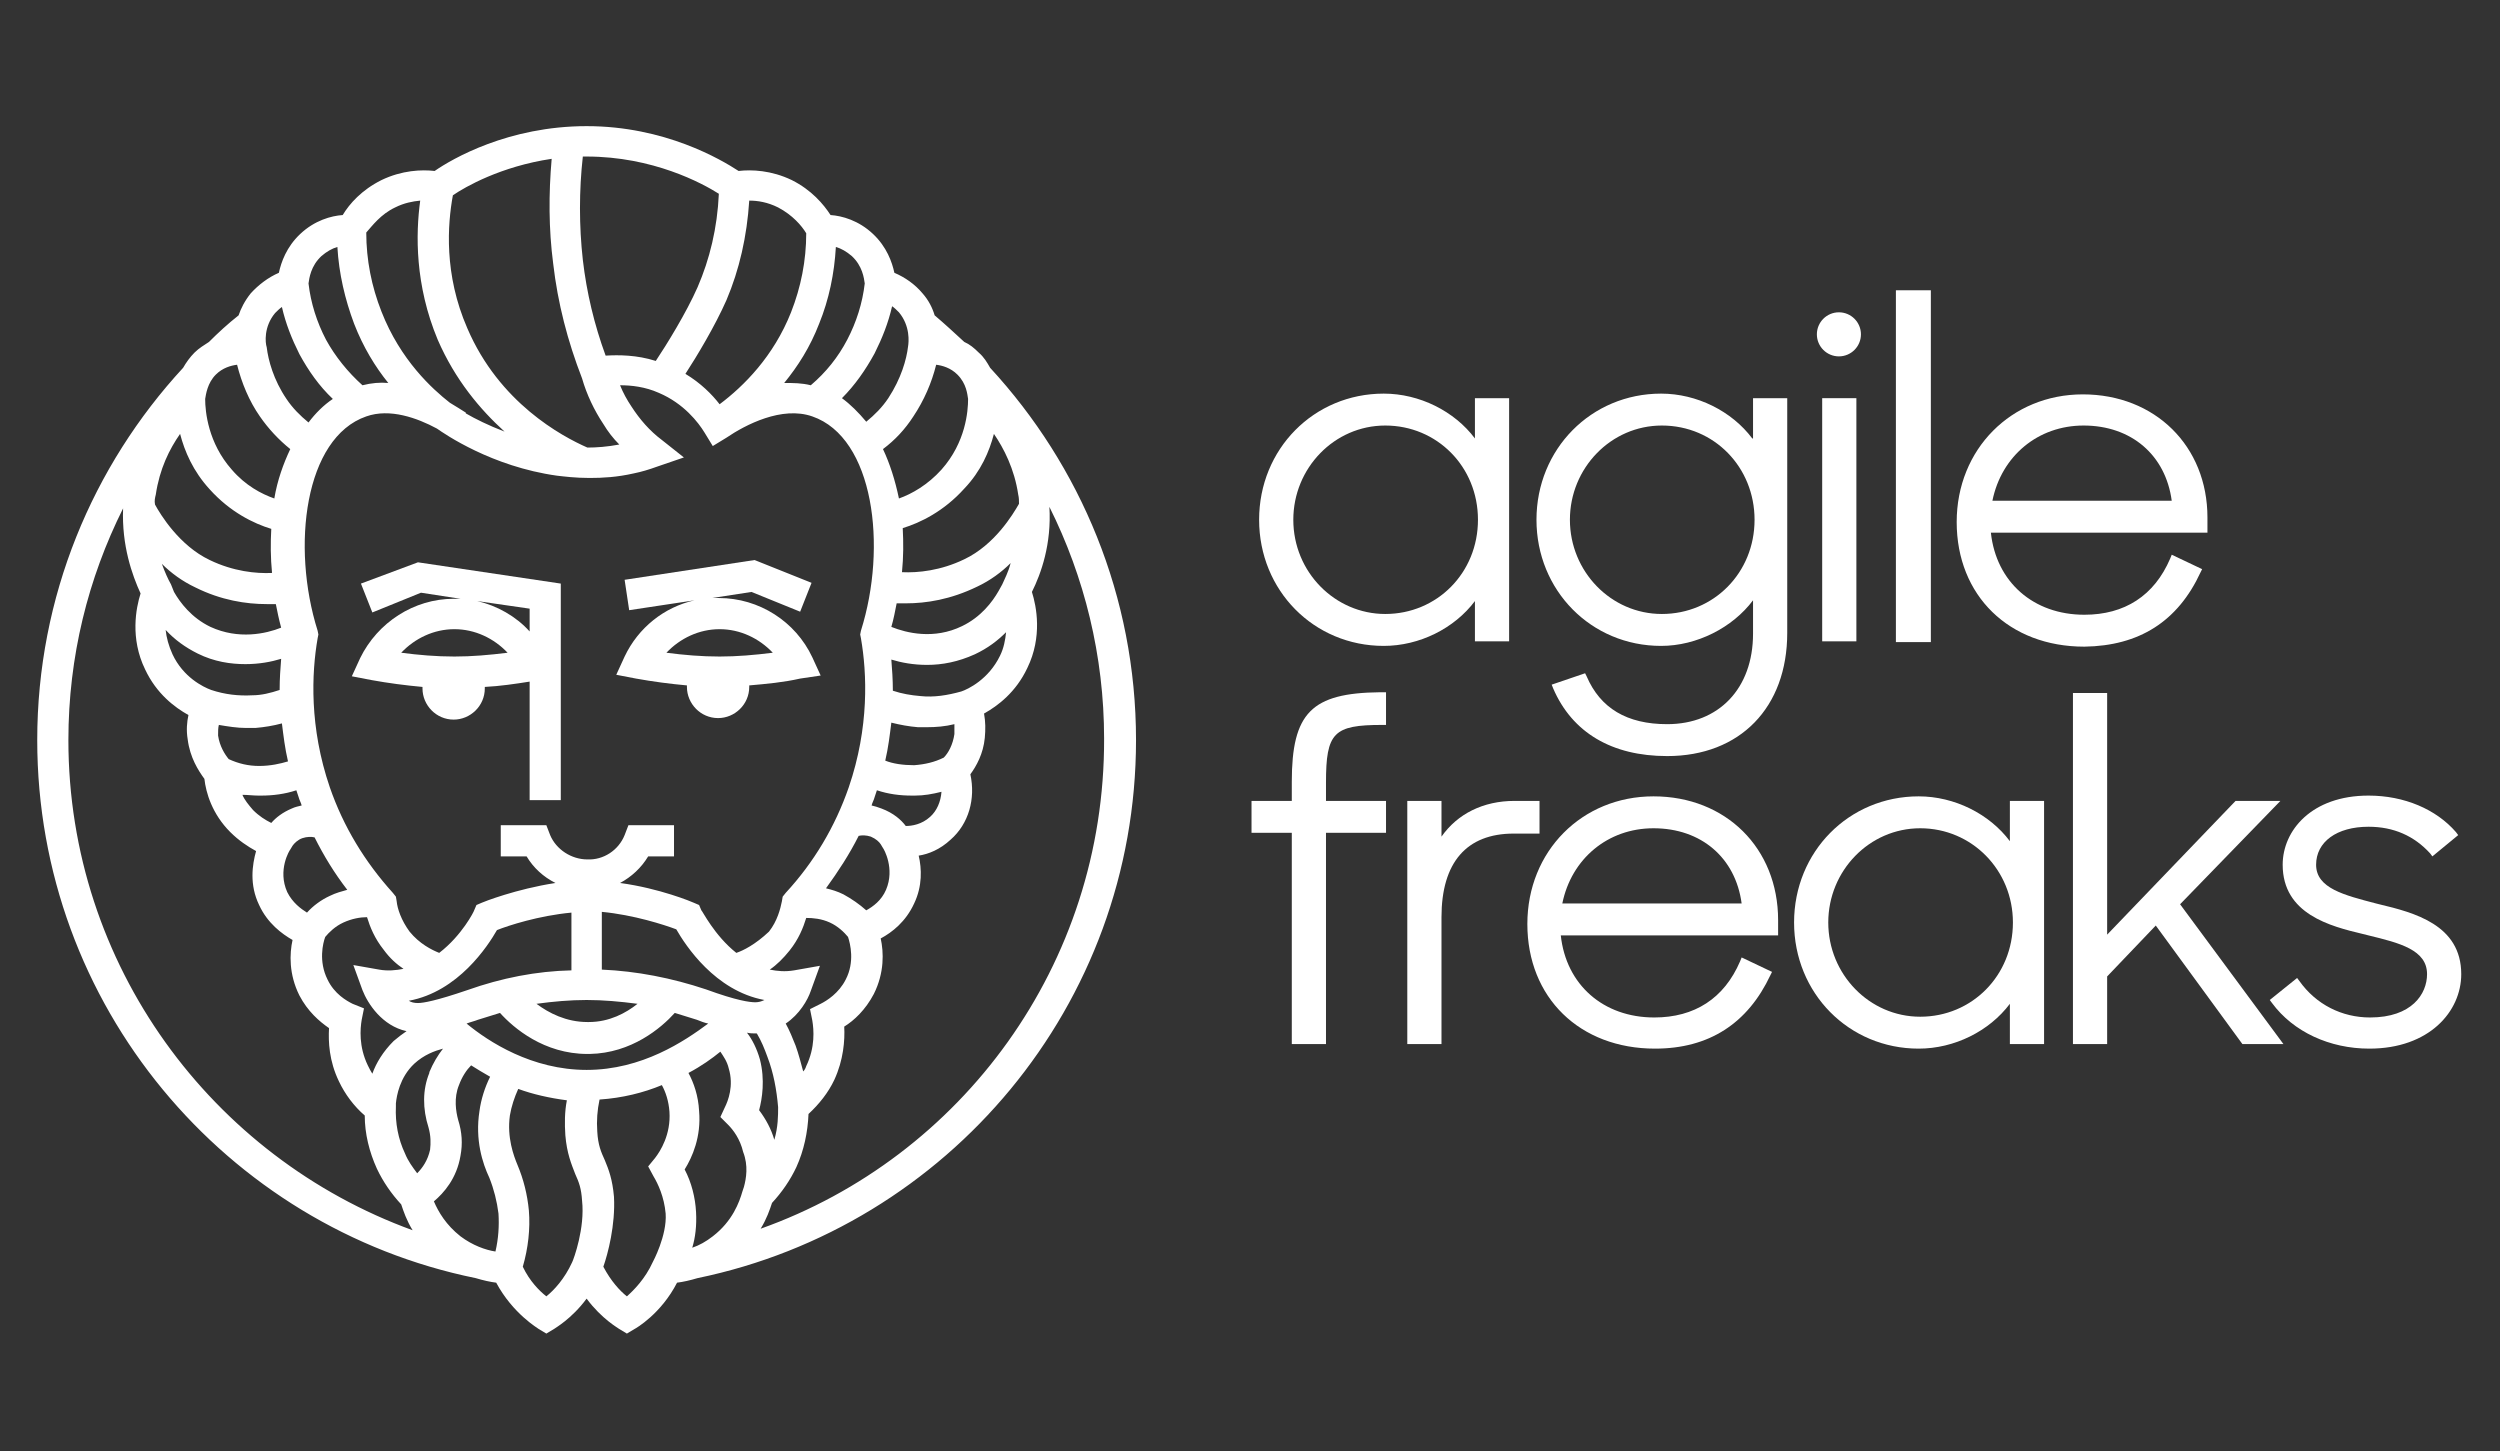 <svg xmlns="http://www.w3.org/2000/svg" viewBox="0 0 329 191" width="329" height="191">
	<rect x="0" y="0" width="329" height="191" fill="#333333" stroke="none"/>
	<style>
		tspan { white-space:pre }
		.shp0 { fill: #ffffff } 
	</style>
	<g id="Layer">
		<path id="Layer" fill-rule="evenodd" class="shp0" d="M149.5 97.4C149.5 132.3 124.7 161.4 91.8 168.2C90.8 168.5 89.9 168.7 89.1 168.8C87 172.9 83.7 174.8 83.5 174.9L82.5 175.5L81.5 174.9C81.4 174.8 79.2 173.6 77.2 170.9C75.2 173.6 73 174.8 72.9 174.9L71.9 175.5L70.9 174.9C70.8 174.8 67.5 172.9 65.3 168.8C64.5 168.7 63.6 168.5 62.6 168.2C29.7 161.5 4.9 132.3 4.9 97.4C4.9 78.5 12.2 61.3 24.1 48.4C24.5 47.7 25 47 25.6 46.4C26.2 45.8 26.9 45.4 27.5 45C28.7 43.8 30 42.6 31.4 41.5C31.7 40.6 32.2 39.6 33 38.6C34 37.5 35.3 36.5 36.7 35.9C37 34.5 37.7 32.5 39.5 30.8C41.4 29 43.6 28.4 45.1 28.3C46 26.8 47.6 25 50.2 23.7C52.9 22.4 55.5 22.3 57.2 22.5C59.5 20.9 66.9 16.6 77.2 16.6C87.5 16.6 94.9 21 97.2 22.5C98.9 22.3 101.5 22.4 104.2 23.7C106.8 25 108.4 26.9 109.3 28.3C110.8 28.4 113 29 114.9 30.8C116.7 32.5 117.4 34.5 117.7 35.9C119.1 36.5 120.4 37.4 121.4 38.6C122.2 39.5 122.7 40.5 123 41.5C124.3 42.6 125.6 43.8 126.9 45C127.6 45.3 128.2 45.8 128.8 46.4C129.5 47 129.9 47.7 130.3 48.4C142.2 61.3 149.5 78.5 149.5 97.4ZM126.9 64.3C124.2 67.3 121.1 68.8 118.8 69.5C118.9 71.4 118.9 73.3 118.7 75.3C120.8 75.4 123.8 75.1 126.9 73.6C130.9 71.7 133.3 67.7 134.1 66.3C134.1 65.9 134.1 65.5 134 65.1C133.5 61.7 132.1 59 130.8 57.1C130.2 59.4 129.1 62 126.9 64.3ZM145.3 97.2C145.3 86.3 142.7 75.9 138.1 66.7C138.4 71.6 137 75.5 135.8 77.9C136.4 79.8 137.2 83.8 135.2 87.9C133.7 91.1 131.3 92.9 129.5 93.9C129.7 95 129.7 96 129.6 97.1C129.4 99.2 128.5 100.8 127.7 101.9C128.4 105.1 127.5 108.4 125.1 110.5C123.7 111.8 122.2 112.4 120.9 112.6C121.3 114.3 121.4 116.6 120.3 118.9C119.2 121.3 117.4 122.7 115.9 123.5C116.3 125.3 116.4 128 115 130.8C113.9 132.9 112.4 134.3 111.1 135.1C111.2 136.9 111 139.5 109.8 142.1C109 143.8 107.8 145.3 106.4 146.6C106.3 149 105.8 151.4 104.8 153.6C104 155.3 102.9 156.9 101.6 158.3C101.3 159.2 100.9 160.4 100.1 161.7C126.5 152.3 145.4 127 145.3 97.2ZM70.6 132.1C72.2 133.3 74.5 134.5 77.3 134.5C77.4 134.5 77.4 134.5 77.5 134.5C80.2 134.5 82.4 133.3 83.9 132.1C81.6 131.8 79.4 131.6 77.2 131.6C75 131.6 72.8 131.8 70.6 132.1ZM75.2 127.7L75.2 120.1C70.9 120.5 66.9 121.8 65.4 122.4C64.2 124.5 60.3 130.5 53.8 131.7C54.1 131.9 54.5 132 55 132C55.7 132 57.4 131.7 61.5 130.3C66 128.7 70.6 127.8 75.2 127.7ZM92.9 130.2C97 131.7 98.7 131.9 99.4 131.9C99.8 131.9 100.2 131.8 100.6 131.6C94.1 130.4 90.2 124.4 89 122.3C87.4 121.7 83.4 120.4 79.2 120L79.2 127.6C83.8 127.8 88.4 128.7 92.9 130.2ZM101.2 122.6C102.3 121.2 102.7 119.6 102.9 118.6L103 118L103.4 117.5C107.1 113.5 109.9 108.8 111.7 103.6C114.4 95.7 114.1 88.6 113.3 84L113.2 83.5L113.3 83C116.8 71.9 115 57.6 106.9 54.8C102.9 53.4 98.1 55.9 95.6 57.6L93.8 58.7L92.7 56.9C91.9 55.6 90 53.1 86.7 51.7C84.9 50.9 83.1 50.7 81.6 50.7C82 51.7 82.5 52.6 83.1 53.5C84.2 55.2 85.5 56.7 87.1 57.9L90 60.2L86.5 61.4C85.4 61.8 84.4 62.1 83.4 62.3C81.2 62.8 79.3 62.9 77.6 62.9C75.7 62.9 74.2 62.7 73.3 62.6C64.7 61.4 58.5 57.1 57.5 56.4C54.9 55 51.3 53.7 48.2 54.8C40.1 57.6 38.3 71.9 41.8 83L41.9 83.5L41.8 84C41 88.6 40.7 95.7 43.4 103.6C45.2 108.8 48 113.4 51.7 117.5L52.1 118L52.2 118.6C52.3 119.6 52.8 121.1 53.9 122.6C55.2 124.2 56.8 125 57.8 125.4C60.8 123.1 62.4 119.9 62.4 119.8L62.7 119.1L63.4 118.8C63.6 118.7 67.9 117 73.1 116.2C71.5 115.4 70.2 114.2 69.3 112.7L65.9 112.7L65.9 108.6L71.9 108.6L72.4 109.9C73.2 111.8 75.2 113.1 77.3 113.1C79.4 113.2 81.4 111.9 82.2 109.9L82.7 108.6L88.7 108.6L88.7 112.7L85.3 112.7C84.4 114.2 83.1 115.4 81.6 116.2C86.8 116.9 91.1 118.7 91.3 118.8L92 119.1L92.3 119.8C92.4 119.8 94 123.1 96.9 125.4C97.8 125.1 99.4 124.3 101.2 122.6ZM54.3 161.9C53.5 160.6 53.1 159.4 52.8 158.5C51.5 157.1 50.4 155.5 49.6 153.8C48.6 151.6 48 149.2 48 146.8C46.6 145.6 45.4 144 44.6 142.3C43.3 139.6 43.2 137.1 43.3 135.3C42 134.4 40.5 133.1 39.4 131C38 128.2 38.1 125.5 38.5 123.7C37.1 122.9 35.2 121.5 34.1 119.1C32.8 116.4 33.2 113.8 33.7 112C32.6 111.4 31.4 110.6 30.3 109.5C27.9 107.1 27.1 104.3 26.9 102.5C26.1 101.4 25 99.7 24.7 97.3C24.5 96.1 24.6 95 24.8 94.1C23 93.1 20.6 91.3 19.1 88.1C17.1 84 17.9 80 18.5 78.1C17.4 75.7 16 71.8 16.2 66.9C11.6 76.1 9 86.4 9 97.4C9 127 27.9 152.3 54.3 161.9ZM22.9 77.9C23.7 79.3 25.2 81.3 27.7 82.5C31.4 84.2 35 83.4 37 82.6C36.7 81.5 36.5 80.5 36.3 79.5C35.9 79.5 35.5 79.5 35.1 79.5C32.4 79.5 29.1 79 25.7 77.3C24 76.5 22.5 75.4 21.3 74.2C21.7 75.3 22.1 76.2 22.5 76.9L22.9 77.9ZM21.8 82.9C21.9 83.9 22.2 85 22.7 86.1C24.1 89.1 26.7 90.4 27.8 90.8C29.6 91.4 31.4 91.6 33.2 91.5C34.4 91.5 35.6 91.2 36.8 90.8C36.8 89.3 36.9 88 37 86.7C35.7 87.1 34.1 87.4 32.3 87.4C30.4 87.4 28.2 87.1 26 86C24.4 85.2 23 84.2 21.8 82.9ZM28.7 96.8C28.9 98.2 29.6 99.3 30.1 99.9C31.4 100.5 32.7 100.8 34.1 100.8C35.6 100.8 36.9 100.5 37.9 100.2C37.5 98.5 37.3 96.8 37.1 95.2C36 95.5 34.8 95.7 33.6 95.8C33.2 95.8 32.8 95.8 32.4 95.8C31.2 95.8 30 95.6 28.8 95.4C28.7 95.8 28.7 96.2 28.7 96.8ZM31.9 104.6C32.2 105.3 32.7 105.9 33.3 106.6C34.1 107.4 34.9 107.9 35.7 108.3C36.3 107.6 37.2 106.9 38.4 106.4C38.8 106.2 39.3 106.1 39.7 106C39.6 105.6 39.4 105.3 39.3 104.9C39.2 104.6 39.1 104.3 39 104C37.5 104.5 35.9 104.7 34.4 104.7C34.3 104.7 34.1 104.7 34 104.7C33.3 104.7 32.6 104.6 31.9 104.6ZM37.8 117.4C38.5 118.8 39.6 119.6 40.4 120.1C41.2 119.2 42.3 118.4 43.4 117.9C44.2 117.5 45 117.3 45.7 117.1C44 114.9 42.6 112.6 41.4 110.2C41 110.1 40.4 110.1 39.8 110.3C39.2 110.5 38.7 111 38.5 111.3L38.2 111.8C38.1 111.9 36.5 114.5 37.8 117.4ZM114 119.8C114.9 119.3 116 118.5 116.6 117.1C117.8 114.3 116.3 111.7 116.2 111.6L115.9 111.1C115.7 110.8 115.3 110.4 114.6 110.1C114 109.9 113.4 109.9 113 110C111.8 112.4 110.3 114.7 108.7 116.9C109.5 117.1 110.2 117.3 111 117.7C112.1 118.3 113.1 119 114 119.8ZM119.2 108.7C120 108.7 121.3 108.5 122.4 107.5C123.3 106.7 123.8 105.5 123.9 104.2C122.7 104.5 121.6 104.7 120.4 104.7C120.3 104.7 120.1 104.7 120 104.7C118.4 104.7 116.9 104.5 115.4 104C115.3 104.3 115.2 104.6 115.1 104.9C115 105.3 114.8 105.6 114.7 106C115.1 106.1 115.5 106.2 116 106.4C117.6 107 118.6 107.9 119.2 108.7ZM124.2 99.7C124.8 99.1 125.4 98 125.6 96.6C125.6 96.1 125.6 95.7 125.6 95.3C124.4 95.6 123.2 95.7 122 95.7C121.6 95.7 121.2 95.7 120.8 95.7C119.6 95.6 118.5 95.4 117.3 95.1C117.1 96.7 116.9 98.4 116.5 100.1C117.5 100.5 118.8 100.7 120.3 100.7C121.7 100.6 123 100.3 124.2 99.7ZM126.5 91C127.4 90.7 130.1 89.4 131.6 86.3C132.1 85.3 132.3 84.2 132.4 83.2C131.3 84.3 130 85.3 128.3 86.1C126.1 87.1 124 87.5 122 87.5C120.2 87.5 118.6 87.2 117.3 86.8C117.4 88.1 117.5 89.4 117.5 90.9C118.7 91.3 119.9 91.5 121.1 91.6C122.9 91.8 124.7 91.5 126.5 91ZM133 74.1C131.8 75.3 130.3 76.4 128.6 77.2C125.1 78.9 121.9 79.4 119.2 79.4C118.8 79.4 118.4 79.4 118 79.4C117.8 80.4 117.6 81.5 117.3 82.5C119.3 83.3 122.9 84.2 126.6 82.4C129.1 81.2 130.6 79.2 131.4 77.8L131.9 76.9C132.2 76.2 132.7 75.3 133 74.1ZM120.2 54.8C119.1 56.5 117.8 57.9 116.2 59.1C117.1 61 117.8 63.2 118.3 65.6C120 65 122.1 63.8 123.9 61.8C127.1 58.2 127.4 54.1 127.4 52.5C127.3 51.9 127.2 50.5 126 49.3C125.1 48.4 124 48.1 123.2 48C122.6 50.4 121.6 52.7 120.2 54.8ZM110.8 52.4C111.9 53.2 113 54.3 114 55.5C115.1 54.6 116.1 53.6 116.9 52.4C118.6 49.8 119.3 47.3 119.5 45.6C119.6 45 119.8 42.9 118.3 41.1C118 40.8 117.7 40.5 117.4 40.3C116.9 42.5 116.1 44.5 115.1 46.5C113.9 48.7 112.5 50.7 110.8 52.4ZM103.2 50.4C104.4 50.4 105.5 50.4 106.7 50.7C108.7 49 110.3 47 111.5 44.7C112.7 42.4 113.5 39.9 113.8 37.3C113.7 36.6 113.5 35 112.1 33.7C111.4 33.1 110.7 32.7 110 32.5C109.8 36 109.1 39.4 107.8 42.6C106.6 45.7 105 48.2 103.2 50.4ZM95.6 39.5C94.1 42.9 91.7 46.9 90.2 49.2C92.2 50.4 93.7 51.9 94.7 53.2C97.9 50.8 101.8 46.9 104.1 41.1C105.4 37.8 106.1 34.3 106.1 30.7C105.5 29.7 104.3 28.3 102.4 27.3C101 26.6 99.7 26.4 98.6 26.4C98.3 31.1 97.3 35.5 95.6 39.5ZM76.7 34.2C77.2 38.5 78.2 42.7 79.7 46.8C81.4 46.7 83.8 46.7 86.3 47.5C87.7 45.4 90.3 41.2 91.8 37.8C93.4 34.1 94.4 30 94.6 25.5C92.4 24.1 85.9 20.6 77.2 20.6C77.1 20.6 76.9 20.6 76.7 20.6C76.2 25.1 76.2 29.7 76.7 34.2ZM61.5 43.2C65.7 53 73.9 57.4 77.3 58.9C78.5 58.9 79.9 58.8 81.5 58.5C80.7 57.7 80 56.8 79.4 55.8C78.2 54 77.2 51.9 76.6 49.8C74.7 44.9 73.4 39.9 72.8 34.7C72.2 30.1 72.2 25.5 72.6 20.9C65.9 21.9 61.2 24.6 59.6 25.7C58.9 29.5 58.4 36.1 61.5 43.2ZM48.2 30.6C48.2 34.2 48.9 37.7 50.2 41C52.7 47.4 56.9 51.2 59.2 53C60 53.5 60.7 53.9 61.3 54.3L61.3 54.4C62.5 55.1 64.3 56 66.4 56.8C63.2 53.9 59.9 50 57.6 44.7C54.6 37.5 54.7 30.8 55.3 26.4C54.3 26.5 53.2 26.7 52 27.3C50.1 28.2 49 29.7 48.2 30.6ZM40.6 37.3C40.9 39.9 41.7 42.4 42.9 44.7C44.1 46.9 45.8 49 47.7 50.7C48.9 50.4 50 50.3 51.1 50.4C49.4 48.3 47.8 45.7 46.6 42.6C45.4 39.4 44.6 36 44.4 32.5C43.7 32.7 43 33.1 42.3 33.7C40.9 35 40.7 36.6 40.6 37.3ZM35.1 45.7C35.3 47.4 36 50 37.7 52.5C38.5 53.7 39.5 54.7 40.6 55.6C41.5 54.4 42.6 53.3 43.8 52.5C42 50.8 40.6 48.8 39.4 46.6C38.4 44.6 37.6 42.6 37.1 40.4C36.8 40.6 36.5 40.9 36.2 41.2C34.7 43 34.9 45.1 35.1 45.7ZM27 52.5C27 54.2 27.4 58.3 30.5 61.8C32.3 63.9 34.4 65 36.1 65.6C36.5 63.2 37.3 61 38.2 59.1C36.7 57.9 35.3 56.4 34.2 54.8C32.8 52.8 31.8 50.4 31.2 48C30.4 48.1 29.3 48.4 28.4 49.3C27.3 50.4 27.1 51.9 27 52.5ZM20.4 66.4C21.1 67.7 23.6 71.8 27.6 73.7C30.7 75.2 33.7 75.5 35.8 75.4C35.6 73.4 35.6 71.4 35.7 69.6C33.4 68.9 30.3 67.4 27.6 64.4C25.4 62 24.3 59.4 23.7 57.1C22.3 59.1 21 61.7 20.5 65.1C20.4 65.5 20.3 65.9 20.4 66.4ZM47.9 132.7L47.6 134.2C47.4 135.4 47.2 137.7 48.4 140.2C48.6 140.6 48.8 141 49 141.3C49.5 139.9 50.4 138.4 51.8 137C52.4 136.5 52.9 136.1 53.5 135.7C50.3 135 48.4 132.1 47.7 130.3L46.5 127L49.9 127.6C51 127.8 52.1 127.7 53.1 127.5C52.2 126.9 51.3 126.1 50.5 125C49.3 123.5 48.7 122 48.3 120.7C47.4 120.7 46.3 120.9 45.2 121.4C44.1 121.9 43.3 122.7 42.8 123.3C42.5 124.1 41.9 126.5 43.1 128.9C44 130.8 45.6 131.7 46.4 132.1L47.9 132.7ZM56.4 148.4C55.6 145.9 55.6 143.4 56.5 141.2L56.5 141.1C57 139.9 57.6 138.9 58.3 138C57.2 138.3 55.8 138.8 54.5 140C52.6 141.8 52.2 144.2 52.1 145.2L52.1 145.6C52 147.8 52.4 149.9 53.3 151.8C53.7 152.8 54.3 153.6 54.9 154.4C55.6 153.7 56.3 152.7 56.6 151.3C56.7 150.4 56.7 149.5 56.4 148.4ZM65.6 159.7C65.4 158.1 65 156.5 64.4 155C63.5 153.1 62.5 150 63.1 146.2C63.3 144.7 63.8 143.1 64.5 141.7C63.6 141.2 62.8 140.7 62 140.2C61.4 140.8 60.8 141.7 60.4 142.8C59.7 144.5 60 146.3 60.3 147.4C60.8 149 60.9 150.5 60.6 152.1C60.1 155.1 58.4 157 57.1 158.1C57.7 159.5 58.7 161.2 60.6 162.7C62.2 163.9 63.9 164.5 65.2 164.7C65.6 163 65.7 161.3 65.6 159.7ZM76.6 158C76.5 156.4 76.2 155.6 75.7 154.5C75.2 153.2 74.6 151.8 74.4 149.4C74.3 147.9 74.3 146.3 74.6 144.8C72.3 144.5 70.1 144 68.2 143.3C67.7 144.4 67.3 145.6 67.1 146.8C66.7 149.7 67.6 152.1 68.1 153.3C68.9 155.2 69.4 157.2 69.6 159.3C69.8 161.7 69.5 164.3 68.8 166.7C69.7 168.6 71 169.9 71.9 170.6C72.9 169.8 74.3 168.3 75.3 166.1C75.5 165.7 77 161.6 76.6 158ZM85.3 153.5L86.2 152.4C86.9 151.5 88.3 149.3 88.1 146.3C88 144.9 87.6 143.7 87.1 142.8C84.7 143.8 81.9 144.5 78.9 144.7C78.6 146.1 78.5 147.5 78.6 148.9C78.7 150.7 79.1 151.6 79.6 152.7C80.1 153.9 80.6 155.2 80.8 157.5C81 161.2 80 165 79.4 166.7C80.4 168.6 81.6 169.9 82.5 170.6C83.4 169.8 84.9 168.3 85.9 166.1C85.9 166.1 87.8 162.6 87.6 159.7C87.4 157.5 86.6 155.8 86 154.8L85.3 153.5ZM93.2 134.7C92.7 134.6 92.2 134.4 91.7 134.2C90.7 133.9 89.8 133.6 88.8 133.3C87 135.3 83.1 138.6 77.6 138.7C77.5 138.7 77.4 138.7 77.3 138.7C71.6 138.7 67.6 135.3 65.8 133.3C64.8 133.6 63.9 133.9 62.9 134.2C62.4 134.4 61.9 134.5 61.4 134.7C64.3 137.1 70 140.8 77.2 140.8C84.5 140.8 90.1 137 93.2 134.7ZM97.8 151.6C97.4 149.9 96.5 148.7 95.8 148L94.8 147L95.4 145.7C95.8 144.9 96.6 142.9 95.9 140.6C95.7 139.7 95.2 139 94.8 138.4C93.7 139.3 92.3 140.3 90.6 141.2C91.3 142.5 91.9 144.2 92 146.2C92.3 149.6 91.1 152.3 90.1 153.9C91 155.6 91.5 157.6 91.6 159.5C91.7 161.3 91.5 162.9 91.1 164.2C92 163.9 92.9 163.4 93.8 162.7C96.4 160.7 97.3 158.2 97.7 156.8L97.9 156.2C98.2 155.1 98.5 153.4 97.8 151.6ZM99.9 146.1C100.8 147.3 101.5 148.6 101.9 150C102.4 148.3 102.4 146.8 102.4 145.7C102.2 143.4 101.8 141.2 101 139.1C100.6 138 100.2 137 99.6 136L99.5 136C99.1 136 98.7 136 98.3 135.9C99 136.8 99.6 138 100 139.4C100.7 142.1 100.3 144.6 99.9 146.1ZM106.6 132.8L108 132.1C108.8 131.7 110.4 130.7 111.3 128.9C112.5 126.6 111.9 124.2 111.6 123.3C111.1 122.7 110.3 121.9 109.2 121.4C108.1 120.9 107 120.8 106.1 120.8C105.7 122.1 105.1 123.6 103.9 125.1C103.1 126.1 102.2 127 101.3 127.6C102.3 127.8 103.3 127.9 104.5 127.7L107.9 127.1L106.7 130.4C106.3 131.6 105.2 133.5 103.4 134.7C103.9 135.6 104.3 136.6 104.7 137.6C105.1 138.7 105.4 139.9 105.7 141C105.9 140.8 106 140.6 106.1 140.3C107.3 137.8 107.1 135.5 106.9 134.3L106.6 132.8Z" />
		<path id="Layer" fill-rule="evenodd" class="shp0" d="M105.3 89.3C103.1 89.8 100.9 90 98.6 90.2C98.6 90.3 98.6 90.3 98.6 90.4C98.6 92.7 96.7 94.5 94.5 94.5C92.2 94.5 90.4 92.6 90.4 90.4C90.4 90.3 90.4 90.3 90.4 90.2C88.2 90 85.9 89.7 83.7 89.3L81.1 88.8L82.2 86.4C84 82.6 87.4 79.9 91.4 79L82.8 80.3L82.2 76.3L99.3 73.7L106.8 76.7L105.3 80.5L98.9 77.9L93.7 78.7C94 78.7 94.3 78.7 94.6 78.7C99.9 78.7 104.7 81.8 106.9 86.5L108 88.9L105.3 89.3ZM101.7 85.9C99.9 84 97.4 82.8 94.7 82.8C92 82.8 89.5 84 87.7 85.9C90 86.2 92.3 86.4 94.7 86.4C97 86.4 99.3 86.2 101.7 85.9Z" />
		<path id="Layer" fill-rule="evenodd" class="shp0" d="M55 74L73.8 76.8L73.8 105.3L69.7 105.3L69.7 89.7C67.8 90 65.8 90.3 63.8 90.4C63.8 90.5 63.8 90.5 63.8 90.6C63.8 92.9 61.9 94.7 59.7 94.7C57.4 94.7 55.6 92.8 55.6 90.6C55.6 90.5 55.6 90.5 55.6 90.4C53.4 90.2 51.1 89.9 48.9 89.5L46.3 89L47.4 86.6C49.7 81.9 54.5 78.8 59.7 78.8C60 78.8 60.3 78.8 60.6 78.8L55.4 78L49 80.6L47.5 76.8L55 74ZM66.8 85.9C65 84 62.5 82.8 59.8 82.8C57.1 82.8 54.6 84 52.8 85.9C55.1 86.2 57.4 86.4 59.8 86.4C62.1 86.4 64.4 86.2 66.8 85.9ZM62.8 79.1C65.4 79.7 67.9 81.1 69.7 83.1L69.7 80.1L62.8 79.1Z" />
		<g id="Layer">
			<path id="Layer" fill-rule="evenodd" class="shp0" d="M165.7 68.4C165.7 59.1 172.9 51.8 182.1 51.8C186.8 51.8 191.4 54.1 194.1 57.7L194.1 52.4L198.6 52.4L198.6 84.4L194.1 84.4L194.1 79.1C191.4 82.7 186.8 85 182.1 85C172.9 85 165.7 77.7 165.7 68.4ZM182.3 80.8C189.1 80.8 194.5 75.4 194.5 68.4C194.5 61.4 189.1 56 182.3 56C175.6 56 170.2 61.6 170.2 68.4C170.2 75.3 175.7 80.8 182.3 80.8Z" />
			<path id="Layer" fill-rule="evenodd" class="shp0" d="M230.7 57.7L230.7 52.4L235.2 52.4L235.2 83.3C235.2 93.1 229 99.5 219.4 99.5C212.1 99.5 206.9 96.4 204.4 90.6L204.2 90.1L208.6 88.6L208.8 89C210.6 93.2 214.1 95.3 219.4 95.3C226.2 95.3 230.7 90.6 230.7 83.4L230.7 79C228 82.6 223.3 85 218.6 85C209.4 85 202.2 77.7 202.2 68.4C202.2 59.1 209.4 51.8 218.6 51.8C223.3 51.8 227.9 54.1 230.6 57.7L230.7 57.7ZM218.7 56C212 56 206.6 61.6 206.6 68.4C206.6 75.2 212 80.8 218.7 80.8C225.5 80.8 230.9 75.4 230.9 68.4C230.9 61.5 225.6 56 218.7 56Z" />
			<path id="Layer" class="shp0" d="M239.8 52.4L244.3 52.4L244.3 84.4L239.8 84.4L239.8 52.4Z" />
			<path id="Layer" class="shp0" d="M249.5 38.2L254.1 38.2L254.1 84.5L249.5 84.5L249.5 38.2Z" />
			<path id="Layer" fill-rule="evenodd" class="shp0" d="M274.3 85.1C264.4 85.1 257.5 78.4 257.5 68.7C257.5 59.1 264.7 51.9 274.1 51.9C283.6 51.9 290.5 58.7 290.5 68.1L290.5 70.1L262 70.1C262.7 76.6 267.6 80.9 274.3 80.9C279.6 80.9 283.5 78.4 285.6 73.5L285.8 73L289.8 74.9L289.6 75.3C286.6 81.8 281.5 85 274.3 85.1ZM285.8 65.9C285 59.9 280.5 56 274.2 56C268.2 56 263.4 60 262.2 65.9L285.8 65.9Z" />
			<path id="Layer" class="shp0" d="M170 102.9L170 105.4L164.7 105.4L164.7 109.6L170 109.6L170 137.4L174.5 137.4L174.5 109.6L182.4 109.6L182.4 105.4L174.5 105.4L174.5 103C174.5 96.4 175.5 95.4 181.9 95.4L182.4 95.4L182.4 91.1L181.6 91.1C172.6 91.2 170 93.8 170 102.9Z" />
			<path id="Layer" class="shp0" d="M202.7 105.4L199.3 105.4C195.2 105.4 191.8 107.1 189.7 110.1L189.7 105.4L185.2 105.4L185.2 137.4L189.7 137.4L189.7 120.7C189.7 113.5 193 109.7 199.2 109.7L202.6 109.7L202.6 105.4L202.7 105.4Z" />
			<path id="Layer" fill-rule="evenodd" class="shp0" d="M234 121.1L234 123.1L205.4 123.1C206.1 129.6 211 133.9 217.7 133.9C223 133.9 226.9 131.4 229 126.5L229.2 126L233.2 127.9L233 128.3C230 134.7 224.9 138 217.8 138C207.9 138 201 131.3 201 121.6C201 112 208.2 104.8 217.6 104.8C227.1 104.8 234 111.6 234 121.1ZM229.2 118.9C228.4 112.9 223.9 109 217.6 109C211.6 109 206.8 113 205.6 118.9L229.2 118.9Z" />
			<path id="Layer" fill-rule="evenodd" class="shp0" d="M264.5 105.4L269 105.4L269 137.4L264.5 137.4L264.5 132.1C261.8 135.7 257.2 138 252.5 138C243.3 138 236.1 130.7 236.1 121.4C236.1 112.1 243.3 104.8 252.5 104.8C257.2 104.8 261.8 107.1 264.5 110.7L264.5 105.4ZM252.7 109C246 109 240.6 114.6 240.6 121.4C240.6 128.2 246 133.8 252.7 133.8C259.5 133.8 264.9 128.4 264.9 121.4C264.9 114.5 259.5 109 252.7 109Z" />
			<path id="Layer" class="shp0" d="M300.1 105.4L294.2 105.4L277.3 123L277.3 91.2L272.8 91.2L272.8 137.4L277.3 137.4L277.3 128.5L283.7 121.8L295.1 137.4L300.5 137.4L286.9 119L300.1 105.4Z" />
			<path id="Layer" class="shp0" d="M313.1 119L312.7 118.9C308.5 117.8 304.8 116.9 304.8 113.8C304.8 110.8 307.5 108.8 311.7 108.8C315 108.8 317.7 110 319.8 112.3L320.1 112.7L323.5 109.9L323.2 109.5C320.6 106.5 316.4 104.7 311.7 104.7C304.2 104.7 300.4 109.3 300.4 113.8C300.4 120.3 306.7 121.9 310.9 122.9L311.7 123.1C315.8 124.1 319.4 125 319.4 128.2C319.4 130.8 317.4 133.9 311.9 133.9C308.2 133.9 304.8 132.2 302.6 129.1L302.3 128.7L298.7 131.6L299 132C301.8 135.8 306.6 138 311.8 138C319.7 138 323.9 133.1 323.9 128.2C323.9 121.7 317.7 120.1 313.1 119Z" />
			<path id="Layer" class="shp0" d="M242 46.9C240.4 46.9 239.1 45.6 239.1 44C239.1 42.4 240.4 41.1 242 41.1C243.6 41.1 244.9 42.4 244.9 44C244.9 45.6 243.6 46.9 242 46.9Z" />
		</g>
	</g>
</svg>